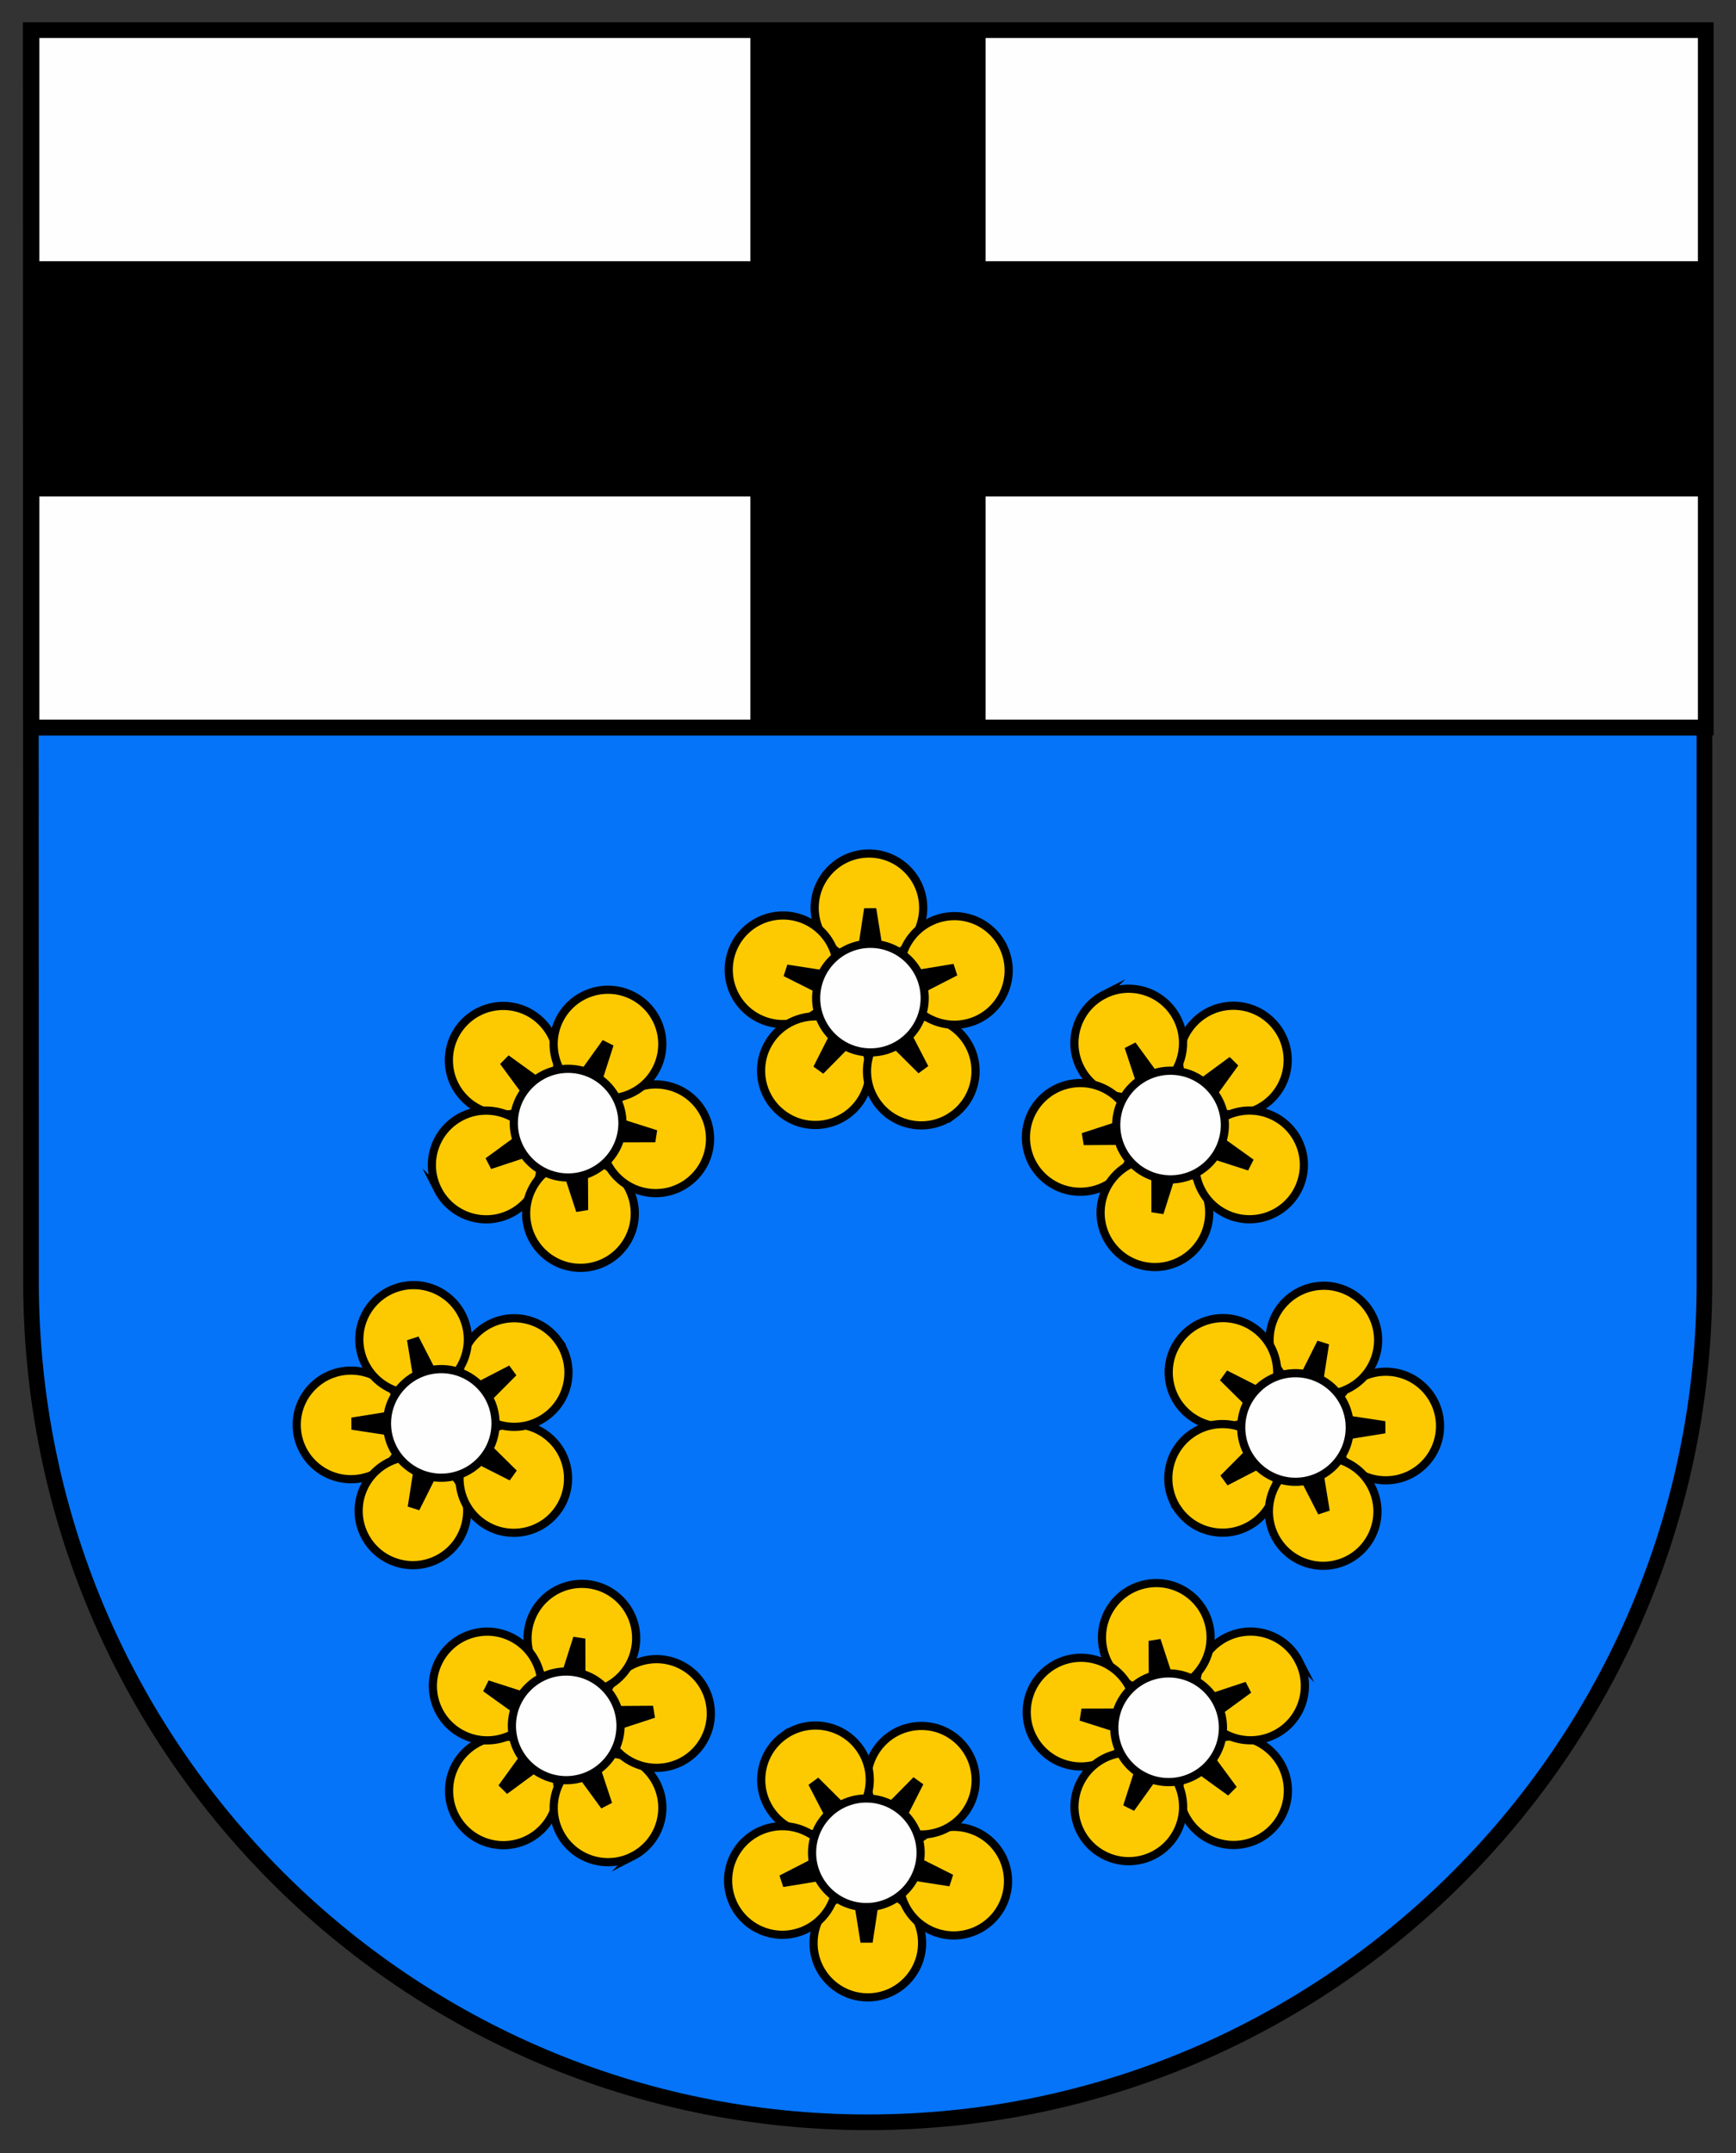 <?xml version="1.0" encoding="UTF-8" standalone="no"?>
<!-- Created with Inkscape (http://www.inkscape.org/) -->

<svg
   xmlns:dc="http://purl.org/dc/elements/1.1/"
   xmlns:cc="http://creativecommons.org/ns#"
   xmlns:rdf="http://www.w3.org/1999/02/22-rdf-syntax-ns#"
   xmlns:svg="http://www.w3.org/2000/svg"
   xmlns="http://www.w3.org/2000/svg"
   version="1.0"
   width="387.184"
   height="479.995"
   id="svg2462">
  <rect width="100%" height="100%" fill="#333333" stroke="none"/>
  <defs
     id="defs2464" />
  <g
     transform="matrix(0.583,0,0,0.583,389.091,-95.793)"
     id="layer1">
    <g
       id="g4231">
      <path
         d="m -15.34,654.795 0,-478.962 -640.319,0 0.132,478.962 c 0.16,177.471 143.532,321.023 320.188,321.023 176.655,0 320,-144.146 320,-321.023 z"
         id="path3185"
         style="fill:#0574f9;fill-opacity:1;stroke:#000000;stroke-width:5.983;stroke-linecap:square;stroke-linejoin:miter;stroke-miterlimit:4;stroke-opacity:1;stroke-dasharray:none;display:inline" />
      <rect
         width="640.5"
         height="266.662"
         x="-655.34"
         y="175.833"
         id="rect3746"
         style="fill:#fefefe;fill-opacity:1;stroke:#000000;stroke-width:6;stroke-opacity:1" />
      <rect
         width="640"
         height="89.93"
         x="-655.34"
         y="264.199"
         id="rect3702"
         style="fill:#000000;fill-opacity:1;stroke:none" />
      <rect
         width="90"
         height="266.662"
         x="-380.34"
         y="175.833"
         id="rect3704"
         style="fill:#000000;fill-opacity:1;stroke:none" />
      <path
         d="m -655.34,442.495 640.5,0"
         id="path3706"
         style="fill:none;stroke:#000000;stroke-width:6;stroke-linecap:butt;stroke-linejoin:miter;stroke-opacity:1" />
      <g
         transform="matrix(0.857,0,0,0.857,-48.368,101.618)"
         id="g4017">
        <g
           transform="matrix(1.006,0,0,1.006,2.563,-39.939)"
           id="g3814">
          <path
             d="m -334.983,490.969 c 13.298,0 24.082,10.784 24.082,24.082 0,13.298 -10.784,24.082 -24.082,24.082 -13.298,0 -24.082,-10.784 -24.082,-24.082 0,-13.298 10.784,-24.082 24.082,-24.082 z"
             id="path3028"
             style="fill:#fdca01;fill-opacity:1;stroke:#000000;stroke-width:3.625;stroke-linecap:butt;stroke-linejoin:miter;stroke-miterlimit:22.926;stroke-opacity:1;stroke-dasharray:none" />
          <path
             d="m -396.015,535.086 c 4.109,-12.647 17.698,-19.571 30.345,-15.461 12.647,4.109 19.571,17.698 15.462,30.345 -4.109,12.647 -17.698,19.571 -30.346,15.461 -12.647,-4.109 -19.571,-17.698 -15.461,-30.345 z"
             id="path3030"
             style="fill:#fdca01;fill-opacity:1;stroke:#000000;stroke-width:3.625;stroke-linecap:butt;stroke-linejoin:miter;stroke-miterlimit:22.926;stroke-opacity:1;stroke-dasharray:none" />
          <path
             d="m -372.916,606.764 c -10.759,-7.816 -13.144,-22.88 -5.328,-33.638 7.817,-10.758 22.88,-13.144 33.638,-5.328 10.758,7.816 13.144,22.88 5.328,33.638 -7.816,10.758 -22.88,13.144 -33.638,5.328 z"
             id="path3032"
             style="fill:#fdca01;fill-opacity:1;stroke:#000000;stroke-width:3.625;stroke-linecap:butt;stroke-linejoin:miter;stroke-miterlimit:22.926;stroke-opacity:1;stroke-dasharray:none" />
          <path
             d="m -297.609,606.947 c -10.758,7.816 -25.821,5.43 -33.638,-5.328 -7.816,-10.758 -5.43,-25.822 5.328,-33.638 10.759,-7.816 25.822,-5.43 33.638,5.328 7.816,10.759 5.43,25.822 -5.328,33.639 z"
             id="path3034"
             style="fill:#fdca01;fill-opacity:1;stroke:#000000;stroke-width:3.625;stroke-linecap:butt;stroke-linejoin:miter;stroke-miterlimit:22.926;stroke-opacity:1;stroke-dasharray:none" />
          <path
             d="m -274.165,535.381 c 4.109,12.647 -2.815,26.236 -15.461,30.345 -12.647,4.109 -26.236,-2.815 -30.346,-15.462 -4.109,-12.647 2.815,-26.236 15.461,-30.345 12.647,-4.109 26.236,2.815 30.346,15.462 z"
             id="path3036"
             style="fill:#fdca01;fill-opacity:1;stroke:#000000;stroke-width:3.625;stroke-linecap:butt;stroke-linejoin:miter;stroke-miterlimit:22.926;stroke-opacity:1;stroke-dasharray:none" />
          <path
             d="m -143.211,568.008 -16.044,8.223 8.285,16.012 -12.778,-12.718 -12.668,12.827 8.147,-16.083 -16.114,-8.084 17.813,2.778 2.709,-17.824 2.862,17.8 z"
             transform="matrix(1.812,0,0,1.812,-37.513,-486.638)"
             id="path3177"
             style="fill:#fdca01;fill-opacity:1;stroke:#000000;stroke-width:3;stroke-opacity:1" />
          <path
             d="m -334.327,531.024 c 13.298,0 24.082,10.784 24.082,24.082 0,13.298 -10.784,24.082 -24.082,24.082 -13.298,0 -24.082,-10.784 -24.082,-24.082 0,-13.298 10.784,-24.082 24.082,-24.082 z"
             id="path3048"
             style="fill:#fefefe;fill-opacity:1;stroke:#000000;stroke-width:3.625;stroke-linecap:butt;stroke-linejoin:miter;stroke-miterlimit:22.926;stroke-opacity:1;stroke-dasharray:none" />
        </g>
        <g
           transform="matrix(0.712,0.712,-0.712,0.712,433.478,417.932)"
           id="g3905">
          <path
             d="m -334.983,490.969 c 13.298,0 24.082,10.784 24.082,24.082 0,13.298 -10.784,24.082 -24.082,24.082 -13.298,0 -24.082,-10.784 -24.082,-24.082 0,-13.298 10.784,-24.082 24.082,-24.082 z"
             id="path3907"
             style="fill:#fdca01;fill-opacity:1;stroke:#000000;stroke-width:3.625;stroke-linecap:butt;stroke-linejoin:miter;stroke-miterlimit:22.926;stroke-opacity:1;stroke-dasharray:none" />
          <path
             d="m -396.015,535.086 c 4.109,-12.647 17.698,-19.571 30.345,-15.461 12.647,4.109 19.571,17.698 15.462,30.345 -4.109,12.647 -17.698,19.571 -30.346,15.461 -12.647,-4.109 -19.571,-17.698 -15.461,-30.345 z"
             id="path3909"
             style="fill:#fdca01;fill-opacity:1;stroke:#000000;stroke-width:3.625;stroke-linecap:butt;stroke-linejoin:miter;stroke-miterlimit:22.926;stroke-opacity:1;stroke-dasharray:none" />
          <path
             d="m -372.916,606.764 c -10.759,-7.816 -13.144,-22.88 -5.328,-33.638 7.817,-10.758 22.88,-13.144 33.638,-5.328 10.758,7.816 13.144,22.88 5.328,33.638 -7.816,10.758 -22.88,13.144 -33.638,5.328 z"
             id="path3911"
             style="fill:#fdca01;fill-opacity:1;stroke:#000000;stroke-width:3.625;stroke-linecap:butt;stroke-linejoin:miter;stroke-miterlimit:22.926;stroke-opacity:1;stroke-dasharray:none" />
          <path
             d="m -297.609,606.947 c -10.758,7.816 -25.821,5.43 -33.638,-5.328 -7.816,-10.758 -5.43,-25.822 5.328,-33.638 10.759,-7.816 25.822,-5.43 33.638,5.328 7.816,10.759 5.43,25.822 -5.328,33.639 z"
             id="path3913"
             style="fill:#fdca01;fill-opacity:1;stroke:#000000;stroke-width:3.625;stroke-linecap:butt;stroke-linejoin:miter;stroke-miterlimit:22.926;stroke-opacity:1;stroke-dasharray:none" />
          <path
             d="m -274.165,535.381 c 4.109,12.647 -2.815,26.236 -15.461,30.345 -12.647,4.109 -26.236,-2.815 -30.346,-15.462 -4.109,-12.647 2.815,-26.236 15.461,-30.345 12.647,-4.109 26.236,2.815 30.346,15.462 z"
             id="path3915"
             style="fill:#fdca01;fill-opacity:1;stroke:#000000;stroke-width:3.625;stroke-linecap:butt;stroke-linejoin:miter;stroke-miterlimit:22.926;stroke-opacity:1;stroke-dasharray:none" />
          <path
             d="m -143.211,568.008 -16.044,8.223 8.285,16.012 -12.778,-12.718 -12.668,12.827 8.147,-16.083 -16.114,-8.084 17.813,2.778 2.709,-17.824 2.862,17.8 z"
             transform="matrix(1.812,0,0,1.812,-37.513,-486.638)"
             id="path3917"
             style="fill:#fdca01;fill-opacity:1;stroke:#000000;stroke-width:3;stroke-opacity:1" />
          <path
             d="m -334.327,531.024 c 13.298,0 24.082,10.784 24.082,24.082 0,13.298 -10.784,24.082 -24.082,24.082 -13.298,0 -24.082,-10.784 -24.082,-24.082 0,-13.298 10.784,-24.082 24.082,-24.082 z"
             id="path3919"
             style="fill:#fefefe;fill-opacity:1;stroke:#000000;stroke-width:3.625;stroke-linecap:butt;stroke-linejoin:miter;stroke-miterlimit:22.926;stroke-opacity:1;stroke-dasharray:none" />
        </g>
        <g
           transform="matrix(0,1.006,-1.006,0,414.417,1046.399)"
           id="g3921">
          <path
             d="m -334.983,490.969 c 13.298,0 24.082,10.784 24.082,24.082 0,13.298 -10.784,24.082 -24.082,24.082 -13.298,0 -24.082,-10.784 -24.082,-24.082 0,-13.298 10.784,-24.082 24.082,-24.082 z"
             id="path3923"
             style="fill:#fdca01;fill-opacity:1;stroke:#000000;stroke-width:3.625;stroke-linecap:butt;stroke-linejoin:miter;stroke-miterlimit:22.926;stroke-opacity:1;stroke-dasharray:none" />
          <path
             d="m -396.015,535.086 c 4.109,-12.647 17.698,-19.571 30.345,-15.461 12.647,4.109 19.571,17.698 15.462,30.345 -4.109,12.647 -17.698,19.571 -30.346,15.461 -12.647,-4.109 -19.571,-17.698 -15.461,-30.345 z"
             id="path3925"
             style="fill:#fdca01;fill-opacity:1;stroke:#000000;stroke-width:3.625;stroke-linecap:butt;stroke-linejoin:miter;stroke-miterlimit:22.926;stroke-opacity:1;stroke-dasharray:none" />
          <path
             d="m -372.916,606.764 c -10.759,-7.816 -13.144,-22.88 -5.328,-33.638 7.817,-10.758 22.88,-13.144 33.638,-5.328 10.758,7.816 13.144,22.88 5.328,33.638 -7.816,10.758 -22.88,13.144 -33.638,5.328 z"
             id="path3927"
             style="fill:#fdca01;fill-opacity:1;stroke:#000000;stroke-width:3.625;stroke-linecap:butt;stroke-linejoin:miter;stroke-miterlimit:22.926;stroke-opacity:1;stroke-dasharray:none" />
          <path
             d="m -297.609,606.947 c -10.758,7.816 -25.821,5.43 -33.638,-5.328 -7.816,-10.758 -5.43,-25.822 5.328,-33.638 10.759,-7.816 25.822,-5.43 33.638,5.328 7.816,10.759 5.43,25.822 -5.328,33.639 z"
             id="path3929"
             style="fill:#fdca01;fill-opacity:1;stroke:#000000;stroke-width:3.625;stroke-linecap:butt;stroke-linejoin:miter;stroke-miterlimit:22.926;stroke-opacity:1;stroke-dasharray:none" />
          <path
             d="m -274.165,535.381 c 4.109,12.647 -2.815,26.236 -15.461,30.345 -12.647,4.109 -26.236,-2.815 -30.346,-15.462 -4.109,-12.647 2.815,-26.236 15.461,-30.345 12.647,-4.109 26.236,2.815 30.346,15.462 z"
             id="path3931"
             style="fill:#fdca01;fill-opacity:1;stroke:#000000;stroke-width:3.625;stroke-linecap:butt;stroke-linejoin:miter;stroke-miterlimit:22.926;stroke-opacity:1;stroke-dasharray:none" />
          <path
             d="m -143.211,568.008 -16.044,8.223 8.285,16.012 -12.778,-12.718 -12.668,12.827 8.147,-16.083 -16.114,-8.084 17.813,2.778 2.709,-17.824 2.862,17.8 z"
             transform="matrix(1.812,0,0,1.812,-37.513,-486.638)"
             id="path3933"
             style="fill:#fdca01;fill-opacity:1;stroke:#000000;stroke-width:3;stroke-opacity:1" />
          <path
             d="m -334.327,531.024 c 13.298,0 24.082,10.784 24.082,24.082 0,13.298 -10.784,24.082 -24.082,24.082 -13.298,0 -24.082,-10.784 -24.082,-24.082 0,-13.298 10.784,-24.082 24.082,-24.082 z"
             id="path3935"
             style="fill:#fefefe;fill-opacity:1;stroke:#000000;stroke-width:3.625;stroke-linecap:butt;stroke-linejoin:miter;stroke-miterlimit:22.926;stroke-opacity:1;stroke-dasharray:none" />
        </g>
        <g
           transform="matrix(-0.712,0.712,-0.712,-0.712,-43.455,1477.313)"
           id="g3937">
          <path
             d="m -334.983,490.969 c 13.298,0 24.082,10.784 24.082,24.082 0,13.298 -10.784,24.082 -24.082,24.082 -13.298,0 -24.082,-10.784 -24.082,-24.082 0,-13.298 10.784,-24.082 24.082,-24.082 z"
             id="path3939"
             style="fill:#fdca01;fill-opacity:1;stroke:#000000;stroke-width:3.625;stroke-linecap:butt;stroke-linejoin:miter;stroke-miterlimit:22.926;stroke-opacity:1;stroke-dasharray:none" />
          <path
             d="m -396.015,535.086 c 4.109,-12.647 17.698,-19.571 30.345,-15.461 12.647,4.109 19.571,17.698 15.462,30.345 -4.109,12.647 -17.698,19.571 -30.346,15.461 -12.647,-4.109 -19.571,-17.698 -15.461,-30.345 z"
             id="path3941"
             style="fill:#fdca01;fill-opacity:1;stroke:#000000;stroke-width:3.625;stroke-linecap:butt;stroke-linejoin:miter;stroke-miterlimit:22.926;stroke-opacity:1;stroke-dasharray:none" />
          <path
             d="m -372.916,606.764 c -10.759,-7.816 -13.144,-22.88 -5.328,-33.638 7.817,-10.758 22.88,-13.144 33.638,-5.328 10.758,7.816 13.144,22.88 5.328,33.638 -7.816,10.758 -22.88,13.144 -33.638,5.328 z"
             id="path3943"
             style="fill:#fdca01;fill-opacity:1;stroke:#000000;stroke-width:3.625;stroke-linecap:butt;stroke-linejoin:miter;stroke-miterlimit:22.926;stroke-opacity:1;stroke-dasharray:none" />
          <path
             d="m -297.609,606.947 c -10.758,7.816 -25.821,5.43 -33.638,-5.328 -7.816,-10.758 -5.43,-25.822 5.328,-33.638 10.759,-7.816 25.822,-5.43 33.638,5.328 7.816,10.759 5.43,25.822 -5.328,33.639 z"
             id="path3945"
             style="fill:#fdca01;fill-opacity:1;stroke:#000000;stroke-width:3.625;stroke-linecap:butt;stroke-linejoin:miter;stroke-miterlimit:22.926;stroke-opacity:1;stroke-dasharray:none" />
          <path
             d="m -274.165,535.381 c 4.109,12.647 -2.815,26.236 -15.461,30.345 -12.647,4.109 -26.236,-2.815 -30.346,-15.462 -4.109,-12.647 2.815,-26.236 15.461,-30.345 12.647,-4.109 26.236,2.815 30.346,15.462 z"
             id="path3947"
             style="fill:#fdca01;fill-opacity:1;stroke:#000000;stroke-width:3.625;stroke-linecap:butt;stroke-linejoin:miter;stroke-miterlimit:22.926;stroke-opacity:1;stroke-dasharray:none" />
          <path
             d="m -143.211,568.008 -16.044,8.223 8.285,16.012 -12.778,-12.718 -12.668,12.827 8.147,-16.083 -16.114,-8.084 17.813,2.778 2.709,-17.824 2.862,17.8 z"
             transform="matrix(1.812,0,0,1.812,-37.513,-486.638)"
             id="path3949"
             style="fill:#fdca01;fill-opacity:1;stroke:#000000;stroke-width:3;stroke-opacity:1" />
          <path
             d="m -334.327,531.024 c 13.298,0 24.082,10.784 24.082,24.082 0,13.298 -10.784,24.082 -24.082,24.082 -13.298,0 -24.082,-10.784 -24.082,-24.082 0,-13.298 10.784,-24.082 24.082,-24.082 z"
             id="path3951"
             style="fill:#fefefe;fill-opacity:1;stroke:#000000;stroke-width:3.625;stroke-linecap:butt;stroke-linejoin:miter;stroke-miterlimit:22.926;stroke-opacity:1;stroke-dasharray:none" />
        </g>
        <g
           transform="matrix(-1.006,0,0,-1.006,-671.921,1458.253)"
           id="g3953">
          <path
             d="m -334.983,490.969 c 13.298,0 24.082,10.784 24.082,24.082 0,13.298 -10.784,24.082 -24.082,24.082 -13.298,0 -24.082,-10.784 -24.082,-24.082 0,-13.298 10.784,-24.082 24.082,-24.082 z"
             id="path3955"
             style="fill:#fdca01;fill-opacity:1;stroke:#000000;stroke-width:3.625;stroke-linecap:butt;stroke-linejoin:miter;stroke-miterlimit:22.926;stroke-opacity:1;stroke-dasharray:none" />
          <path
             d="m -396.015,535.086 c 4.109,-12.647 17.698,-19.571 30.345,-15.461 12.647,4.109 19.571,17.698 15.462,30.345 -4.109,12.647 -17.698,19.571 -30.346,15.461 -12.647,-4.109 -19.571,-17.698 -15.461,-30.345 z"
             id="path3957"
             style="fill:#fdca01;fill-opacity:1;stroke:#000000;stroke-width:3.625;stroke-linecap:butt;stroke-linejoin:miter;stroke-miterlimit:22.926;stroke-opacity:1;stroke-dasharray:none" />
          <path
             d="m -372.916,606.764 c -10.759,-7.816 -13.144,-22.88 -5.328,-33.638 7.817,-10.758 22.88,-13.144 33.638,-5.328 10.758,7.816 13.144,22.88 5.328,33.638 -7.816,10.758 -22.88,13.144 -33.638,5.328 z"
             id="path3959"
             style="fill:#fdca01;fill-opacity:1;stroke:#000000;stroke-width:3.625;stroke-linecap:butt;stroke-linejoin:miter;stroke-miterlimit:22.926;stroke-opacity:1;stroke-dasharray:none" />
          <path
             d="m -297.609,606.947 c -10.758,7.816 -25.821,5.43 -33.638,-5.328 -7.816,-10.758 -5.43,-25.822 5.328,-33.638 10.759,-7.816 25.822,-5.43 33.638,5.328 7.816,10.759 5.43,25.822 -5.328,33.639 z"
             id="path3961"
             style="fill:#fdca01;fill-opacity:1;stroke:#000000;stroke-width:3.625;stroke-linecap:butt;stroke-linejoin:miter;stroke-miterlimit:22.926;stroke-opacity:1;stroke-dasharray:none" />
          <path
             d="m -274.165,535.381 c 4.109,12.647 -2.815,26.236 -15.461,30.345 -12.647,4.109 -26.236,-2.815 -30.346,-15.462 -4.109,-12.647 2.815,-26.236 15.461,-30.345 12.647,-4.109 26.236,2.815 30.346,15.462 z"
             id="path3963"
             style="fill:#fdca01;fill-opacity:1;stroke:#000000;stroke-width:3.625;stroke-linecap:butt;stroke-linejoin:miter;stroke-miterlimit:22.926;stroke-opacity:1;stroke-dasharray:none" />
          <path
             d="m -143.211,568.008 -16.044,8.223 8.285,16.012 -12.778,-12.718 -12.668,12.827 8.147,-16.083 -16.114,-8.084 17.813,2.778 2.709,-17.824 2.862,17.8 z"
             transform="matrix(1.812,0,0,1.812,-37.513,-486.638)"
             id="path3965"
             style="fill:#fdca01;fill-opacity:1;stroke:#000000;stroke-width:3;stroke-opacity:1" />
          <path
             d="m -334.327,531.024 c 13.298,0 24.082,10.784 24.082,24.082 0,13.298 -10.784,24.082 -24.082,24.082 -13.298,0 -24.082,-10.784 -24.082,-24.082 0,-13.298 10.784,-24.082 24.082,-24.082 z"
             id="path3967"
             style="fill:#fefefe;fill-opacity:1;stroke:#000000;stroke-width:3.625;stroke-linecap:butt;stroke-linejoin:miter;stroke-miterlimit:22.926;stroke-opacity:1;stroke-dasharray:none" />
        </g>
        <g
           transform="matrix(-0.712,-0.712,0.712,-0.712,-1102.836,1000.381)"
           id="g3969">
          <path
             d="m -334.983,490.969 c 13.298,0 24.082,10.784 24.082,24.082 0,13.298 -10.784,24.082 -24.082,24.082 -13.298,0 -24.082,-10.784 -24.082,-24.082 0,-13.298 10.784,-24.082 24.082,-24.082 z"
             id="path3971"
             style="fill:#fdca01;fill-opacity:1;stroke:#000000;stroke-width:3.625;stroke-linecap:butt;stroke-linejoin:miter;stroke-miterlimit:22.926;stroke-opacity:1;stroke-dasharray:none" />
          <path
             d="m -396.015,535.086 c 4.109,-12.647 17.698,-19.571 30.345,-15.461 12.647,4.109 19.571,17.698 15.462,30.345 -4.109,12.647 -17.698,19.571 -30.346,15.461 -12.647,-4.109 -19.571,-17.698 -15.461,-30.345 z"
             id="path3973"
             style="fill:#fdca01;fill-opacity:1;stroke:#000000;stroke-width:3.625;stroke-linecap:butt;stroke-linejoin:miter;stroke-miterlimit:22.926;stroke-opacity:1;stroke-dasharray:none" />
          <path
             d="m -372.916,606.764 c -10.759,-7.816 -13.144,-22.88 -5.328,-33.638 7.817,-10.758 22.88,-13.144 33.638,-5.328 10.758,7.816 13.144,22.88 5.328,33.638 -7.816,10.758 -22.88,13.144 -33.638,5.328 z"
             id="path3975"
             style="fill:#fdca01;fill-opacity:1;stroke:#000000;stroke-width:3.625;stroke-linecap:butt;stroke-linejoin:miter;stroke-miterlimit:22.926;stroke-opacity:1;stroke-dasharray:none" />
          <path
             d="m -297.609,606.947 c -10.758,7.816 -25.821,5.43 -33.638,-5.328 -7.816,-10.758 -5.43,-25.822 5.328,-33.638 10.759,-7.816 25.822,-5.43 33.638,5.328 7.816,10.759 5.43,25.822 -5.328,33.639 z"
             id="path3977"
             style="fill:#fdca01;fill-opacity:1;stroke:#000000;stroke-width:3.625;stroke-linecap:butt;stroke-linejoin:miter;stroke-miterlimit:22.926;stroke-opacity:1;stroke-dasharray:none" />
          <path
             d="m -274.165,535.381 c 4.109,12.647 -2.815,26.236 -15.461,30.345 -12.647,4.109 -26.236,-2.815 -30.346,-15.462 -4.109,-12.647 2.815,-26.236 15.461,-30.345 12.647,-4.109 26.236,2.815 30.346,15.462 z"
             id="path3979"
             style="fill:#fdca01;fill-opacity:1;stroke:#000000;stroke-width:3.625;stroke-linecap:butt;stroke-linejoin:miter;stroke-miterlimit:22.926;stroke-opacity:1;stroke-dasharray:none" />
          <path
             d="m -143.211,568.008 -16.044,8.223 8.285,16.012 -12.778,-12.718 -12.668,12.827 8.147,-16.083 -16.114,-8.084 17.813,2.778 2.709,-17.824 2.862,17.8 z"
             transform="matrix(1.812,0,0,1.812,-37.513,-486.638)"
             id="path3981"
             style="fill:#fdca01;fill-opacity:1;stroke:#000000;stroke-width:3;stroke-opacity:1" />
          <path
             d="m -334.327,531.024 c 13.298,0 24.082,10.784 24.082,24.082 0,13.298 -10.784,24.082 -24.082,24.082 -13.298,0 -24.082,-10.784 -24.082,-24.082 0,-13.298 10.784,-24.082 24.082,-24.082 z"
             id="path3983"
             style="fill:#fefefe;fill-opacity:1;stroke:#000000;stroke-width:3.625;stroke-linecap:butt;stroke-linejoin:miter;stroke-miterlimit:22.926;stroke-opacity:1;stroke-dasharray:none" />
        </g>
        <g
           transform="matrix(0,-1.006,1.006,0,-1083.775,371.915)"
           id="g3985">
          <path
             d="m -334.983,490.969 c 13.298,0 24.082,10.784 24.082,24.082 0,13.298 -10.784,24.082 -24.082,24.082 -13.298,0 -24.082,-10.784 -24.082,-24.082 0,-13.298 10.784,-24.082 24.082,-24.082 z"
             id="path3987"
             style="fill:#fdca01;fill-opacity:1;stroke:#000000;stroke-width:3.625;stroke-linecap:butt;stroke-linejoin:miter;stroke-miterlimit:22.926;stroke-opacity:1;stroke-dasharray:none" />
          <path
             d="m -396.015,535.086 c 4.109,-12.647 17.698,-19.571 30.345,-15.461 12.647,4.109 19.571,17.698 15.462,30.345 -4.109,12.647 -17.698,19.571 -30.346,15.461 -12.647,-4.109 -19.571,-17.698 -15.461,-30.345 z"
             id="path3989"
             style="fill:#fdca01;fill-opacity:1;stroke:#000000;stroke-width:3.625;stroke-linecap:butt;stroke-linejoin:miter;stroke-miterlimit:22.926;stroke-opacity:1;stroke-dasharray:none" />
          <path
             d="m -372.916,606.764 c -10.759,-7.816 -13.144,-22.88 -5.328,-33.638 7.817,-10.758 22.88,-13.144 33.638,-5.328 10.758,7.816 13.144,22.88 5.328,33.638 -7.816,10.758 -22.88,13.144 -33.638,5.328 z"
             id="path3991"
             style="fill:#fdca01;fill-opacity:1;stroke:#000000;stroke-width:3.625;stroke-linecap:butt;stroke-linejoin:miter;stroke-miterlimit:22.926;stroke-opacity:1;stroke-dasharray:none" />
          <path
             d="m -297.609,606.947 c -10.758,7.816 -25.821,5.43 -33.638,-5.328 -7.816,-10.758 -5.43,-25.822 5.328,-33.638 10.759,-7.816 25.822,-5.43 33.638,5.328 7.816,10.759 5.43,25.822 -5.328,33.639 z"
             id="path3993"
             style="fill:#fdca01;fill-opacity:1;stroke:#000000;stroke-width:3.625;stroke-linecap:butt;stroke-linejoin:miter;stroke-miterlimit:22.926;stroke-opacity:1;stroke-dasharray:none" />
          <path
             d="m -274.165,535.381 c 4.109,12.647 -2.815,26.236 -15.461,30.345 -12.647,4.109 -26.236,-2.815 -30.346,-15.462 -4.109,-12.647 2.815,-26.236 15.461,-30.345 12.647,-4.109 26.236,2.815 30.346,15.462 z"
             id="path3995"
             style="fill:#fdca01;fill-opacity:1;stroke:#000000;stroke-width:3.625;stroke-linecap:butt;stroke-linejoin:miter;stroke-miterlimit:22.926;stroke-opacity:1;stroke-dasharray:none" />
          <path
             d="m -143.211,568.008 -16.044,8.223 8.285,16.012 -12.778,-12.718 -12.668,12.827 8.147,-16.083 -16.114,-8.084 17.813,2.778 2.709,-17.824 2.862,17.8 z"
             transform="matrix(1.812,0,0,1.812,-37.513,-486.638)"
             id="path3997"
             style="fill:#fdca01;fill-opacity:1;stroke:#000000;stroke-width:3;stroke-opacity:1" />
          <path
             d="m -334.327,531.024 c 13.298,0 24.082,10.784 24.082,24.082 0,13.298 -10.784,24.082 -24.082,24.082 -13.298,0 -24.082,-10.784 -24.082,-24.082 0,-13.298 10.784,-24.082 24.082,-24.082 z"
             id="path3999"
             style="fill:#fefefe;fill-opacity:1;stroke:#000000;stroke-width:3.625;stroke-linecap:butt;stroke-linejoin:miter;stroke-miterlimit:22.926;stroke-opacity:1;stroke-dasharray:none" />
        </g>
        <g
           transform="matrix(0.712,-0.712,0.712,0.712,-625.904,-59)"
           id="g4001">
          <path
             d="m -334.983,490.969 c 13.298,0 24.082,10.784 24.082,24.082 0,13.298 -10.784,24.082 -24.082,24.082 -13.298,0 -24.082,-10.784 -24.082,-24.082 0,-13.298 10.784,-24.082 24.082,-24.082 z"
             id="path4003"
             style="fill:#fdca01;fill-opacity:1;stroke:#000000;stroke-width:3.625;stroke-linecap:butt;stroke-linejoin:miter;stroke-miterlimit:22.926;stroke-opacity:1;stroke-dasharray:none" />
          <path
             d="m -396.015,535.086 c 4.109,-12.647 17.698,-19.571 30.345,-15.461 12.647,4.109 19.571,17.698 15.462,30.345 -4.109,12.647 -17.698,19.571 -30.346,15.461 -12.647,-4.109 -19.571,-17.698 -15.461,-30.345 z"
             id="path4005"
             style="fill:#fdca01;fill-opacity:1;stroke:#000000;stroke-width:3.625;stroke-linecap:butt;stroke-linejoin:miter;stroke-miterlimit:22.926;stroke-opacity:1;stroke-dasharray:none" />
          <path
             d="m -372.916,606.764 c -10.759,-7.816 -13.144,-22.88 -5.328,-33.638 7.817,-10.758 22.88,-13.144 33.638,-5.328 10.758,7.816 13.144,22.88 5.328,33.638 -7.816,10.758 -22.88,13.144 -33.638,5.328 z"
             id="path4007"
             style="fill:#fdca01;fill-opacity:1;stroke:#000000;stroke-width:3.625;stroke-linecap:butt;stroke-linejoin:miter;stroke-miterlimit:22.926;stroke-opacity:1;stroke-dasharray:none" />
          <path
             d="m -297.609,606.947 c -10.758,7.816 -25.821,5.43 -33.638,-5.328 -7.816,-10.758 -5.43,-25.822 5.328,-33.638 10.759,-7.816 25.822,-5.43 33.638,5.328 7.816,10.759 5.43,25.822 -5.328,33.639 z"
             id="path4009"
             style="fill:#fdca01;fill-opacity:1;stroke:#000000;stroke-width:3.625;stroke-linecap:butt;stroke-linejoin:miter;stroke-miterlimit:22.926;stroke-opacity:1;stroke-dasharray:none" />
          <path
             d="m -274.165,535.381 c 4.109,12.647 -2.815,26.236 -15.461,30.345 -12.647,4.109 -26.236,-2.815 -30.346,-15.462 -4.109,-12.647 2.815,-26.236 15.461,-30.345 12.647,-4.109 26.236,2.815 30.346,15.462 z"
             id="path4011"
             style="fill:#fdca01;fill-opacity:1;stroke:#000000;stroke-width:3.625;stroke-linecap:butt;stroke-linejoin:miter;stroke-miterlimit:22.926;stroke-opacity:1;stroke-dasharray:none" />
          <path
             d="m -143.211,568.008 -16.044,8.223 8.285,16.012 -12.778,-12.718 -12.668,12.827 8.147,-16.083 -16.114,-8.084 17.813,2.778 2.709,-17.824 2.862,17.8 z"
             transform="matrix(1.812,0,0,1.812,-37.513,-486.638)"
             id="path4013"
             style="fill:#fdca01;fill-opacity:1;stroke:#000000;stroke-width:3;stroke-opacity:1" />
          <path
             d="m -334.327,531.024 c 13.298,0 24.082,10.784 24.082,24.082 0,13.298 -10.784,24.082 -24.082,24.082 -13.298,0 -24.082,-10.784 -24.082,-24.082 0,-13.298 10.784,-24.082 24.082,-24.082 z"
             id="path4015"
             style="fill:#fefefe;fill-opacity:1;stroke:#000000;stroke-width:3.625;stroke-linecap:butt;stroke-linejoin:miter;stroke-miterlimit:22.926;stroke-opacity:1;stroke-dasharray:none" />
        </g>
      </g>
    </g>
  </g>
</svg>
